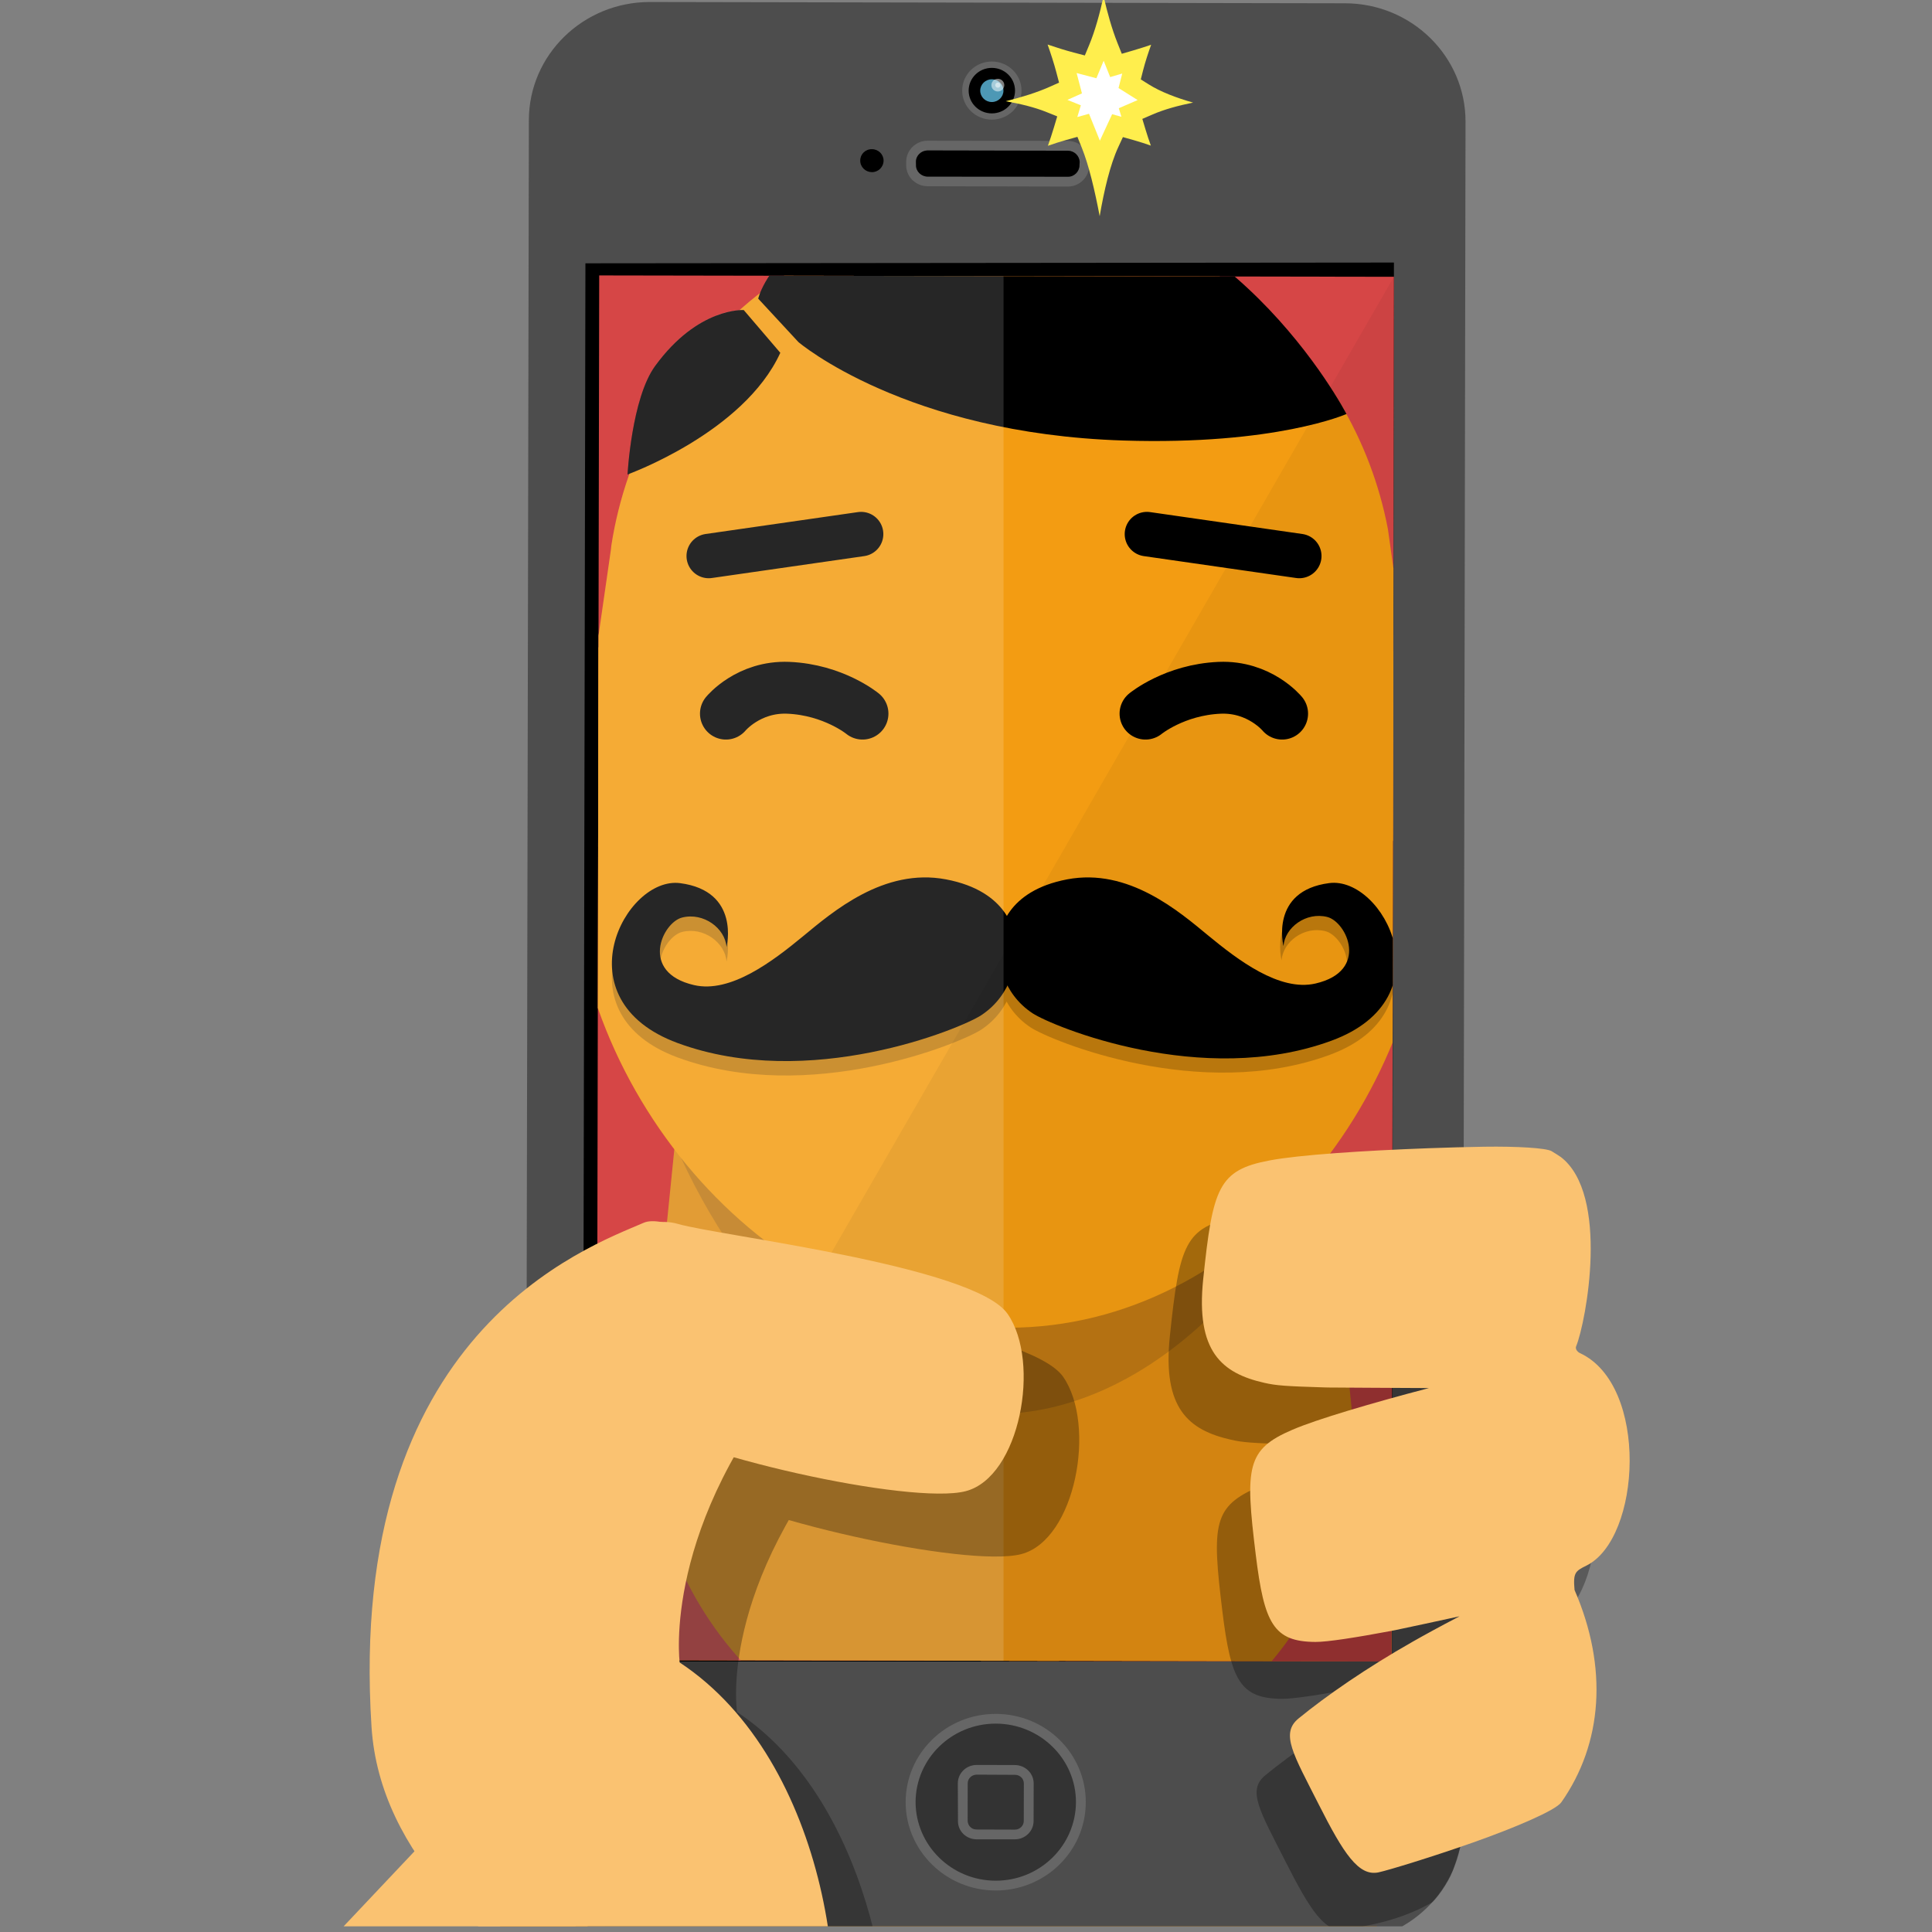 <?xml version="1.0" encoding="utf-8"?>
<!-- Generator: Adobe Illustrator 16.0.4, SVG Export Plug-In . SVG Version: 6.00 Build 0)  -->
<!DOCTYPE svg PUBLIC "-//W3C//DTD SVG 1.1//EN" "http://www.w3.org/Graphics/SVG/1.1/DTD/svg11.dtd">
<svg version="1.1" id="Layer_1" xmlns="http://www.w3.org/2000/svg" xmlns:xlink="http://www.w3.org/1999/xlink" x="0px" y="0px"
	 width="130.394px" height="130.394px" viewBox="0 0 130.394 130.394" enable-background="new 0 0 130.394 130.394"
	 xml:space="preserve">
<rect x="0" y="0" width="130.394" height="130.394" fill="#808080" stroke="none"/>
<g>
	<g>
		<defs>
			<rect id="SVGID_1_" x="0.579" y="-1.599" width="126.5" height="131.611"/>
		</defs>
		<clipPath id="SVGID_2_">
			<use xlink:href="#SVGID_1_"  overflow="visible"/>
		</clipPath>
		<g clip-path="url(#SVGID_2_)">
			<polygon fill="#FAC271" points="25.438,172.951 2.394,152.043 31.35,121.37 54.395,142.278 			"/>
			<g>
				<path fill="#DD8B12" d="M28.101,110.414c-0.722,20.47,14.94,32.862,35.832,32.862c20.893,0,37.828-16.602,37.828-37.084
					c0-20.481-16.936-37.084-37.828-37.084C63.621,69.108,29.235,78.212,28.101,110.414z"/>
				<g>
					<g>
						<g>
							<g>
								<g>
									<path fill="#4D4D4D" d="M98.71,123.121c-0.02,4.408-3.671,7.973-8.177,7.972l-46.915-0.085
										c-4.495-0.005-8.148-3.585-8.138-7.998L35.694,8.104c0.007-4.406,3.665-7.971,8.167-7.969l46.924,0.087
										c4.489,0.008,8.136,3.588,8.126,7.995L98.71,123.121z"/>
								</g>
								<g>
									<path fill="#333333" d="M61.54,121.617c0.007-3.062,2.544-5.542,5.668-5.534l0,0c3.137,0,5.666,2.495,5.656,5.558l0,0
										c-0.004,3.064-2.546,5.55-5.67,5.543l0,0C64.078,127.18,61.537,124.688,61.54,121.617L61.54,121.617z"/>
								</g>
								<g>
									<polygon points="93.94,112.139 39.334,112.139 39.511,17.771 94.079,17.72 									"/>
								</g>
								<g>
									<polygon fill="#D64646" points="93.917,112.139 40.264,112.041 40.441,18.589 94.079,18.681 									"/>
								</g>
								<g>
									<path fill="#666666" d="M65.911,124.139c-0.705-0.004-1.271-0.562-1.255-1.244l0,0l-0.011-2.527
										c-0.001-0.692,0.567-1.249,1.274-1.248l0,0l2.575,0.005c0.708,0.007,1.274,0.56,1.271,1.249l0,0l-0.006,2.529
										c0.001,0.691-0.579,1.241-1.271,1.236l0,0H65.911L65.911,124.139z M65.312,120.361l-0.004,2.531
										c0.014,0.328,0.264,0.585,0.601,0.584l0,0l2.582,0.008c0.341,0.002,0.603-0.26,0.605-0.584l0,0l0.006-2.529
										c-0.001-0.336-0.274-0.588-0.603-0.585l0,0l-2.581-0.013C65.585,119.78,65.312,120.032,65.312,120.361L65.312,120.361z"/>
								</g>
								<g>
									<path fill="#666666" d="M61.124,121.616c0.007-3.286,2.73-5.95,6.085-5.942l0,0c3.367,0.001,6.082,2.68,6.072,5.968l0,0
										c-0.005,3.29-2.733,5.958-6.088,5.951l0,0C63.849,127.588,61.12,124.914,61.124,121.616L61.124,121.616z M61.794,121.618
										c0.007,2.926,2.417,5.302,5.396,5.314l0,0c2.992,0.004,5.412-2.361,5.428-5.296l0,0c0.005-2.922-2.42-5.297-5.408-5.306
										l0,0C64.23,116.328,61.807,118.692,61.794,121.618L61.794,121.618z"/>
								</g>
								<g>
									<path fill="#666666" d="M62.6,12.569c-0.8-0.008-1.438-0.636-1.441-1.418l0,0v-0.229c0.006-0.79,0.654-1.427,1.454-1.425
										l0,0l9.467,0.014c0.79,0.007,1.44,0.637,1.427,1.421l0,0l0.007,0.236c-0.007,0.784-0.649,1.42-1.44,1.424l0,0L62.6,12.569
										L62.6,12.569z M61.818,10.915l0.006,0.24c-0.009,0.411,0.35,0.759,0.783,0.765l0,0l9.466,0.006
										c0.418,0.013,0.778-0.342,0.782-0.761l0,0l0.015-0.221c-0.014-0.434-0.371-0.768-0.793-0.772l0,0l-9.479-0.019
										C62.178,10.163,61.821,10.491,61.818,10.915L61.818,10.915z"/>
								</g>
								<g>
									<path d="M59.635,10.838c-0.004,0.439-0.361,0.786-0.794,0.781c-0.431-0.007-0.785-0.349-0.782-0.779
										c-0.007-0.425,0.344-0.779,0.786-0.771C59.277,10.065,59.632,10.412,59.635,10.838z"/>
								</g>
								<g>
									<path d="M68.696,6.054c-0.011,0.703-0.591,1.275-1.306,1.278c-0.731,0.001-1.318-0.578-1.322-1.286
										c0.002-0.715,0.599-1.29,1.325-1.286C68.109,4.759,68.699,5.336,68.696,6.054z"/>
								</g>
								<g>
									<path d="M61.818,10.915l0.006,0.24c-0.009,0.411,0.35,0.759,0.783,0.765l0,0l9.466,0.006
										c0.418,0.013,0.778-0.342,0.782-0.761l0,0l0.015-0.221c-0.014-0.434-0.371-0.768-0.793-0.772l0,0l-9.479-0.019
										C62.178,10.163,61.821,10.491,61.818,10.915L61.818,10.915z"/>
								</g>
							</g>
						</g>
					</g>
				</g>
				<g>
					<defs>
						<polygon id="SVGID_3_" points="93.917,112.139 40.264,112.041 40.441,18.589 94.079,18.681 						"/>
					</defs>
					<clipPath id="SVGID_4_">
						<use xlink:href="#SVGID_3_"  overflow="visible"/>
					</clipPath>
					<g clip-path="url(#SVGID_4_)">
						<g>
							<g>
								<g>
									<path fill="#F39C12" d="M47.831,121.079c0-11.023-9.115-19.961-20.36-19.961s-20.361,8.938-20.361,19.961H47.831z"/>
									<path fill="#F39C12" d="M126.348,121.079c0-11.023-9.116-19.961-20.361-19.961c-11.244,0-20.36,8.938-20.36,19.961H126.348
										z"/>
									<path fill="#DD8B12" d="M113.4,121.079v-6.937c-7.855-13.264-25.568-22.512-46.158-22.512
										c-20.565,0-38.258,9.226-43.916,22.461v6.987H113.4z"/>
									<g>
										<g>
											<polygon fill="#DD8B12" points="68.108,114.836 91.308,95.89 89.028,73.312 45.943,73.312 43.663,95.909 											"/>
										</g>
										<path fill="#F39C12" d="M98.103,50.446c0.124,3.884-1.076,7.075-2.681,7.125c-1.605,0.047-3.009-3.061-3.133-6.946
											c-0.123-3.883,1.074-7.075,2.681-7.126C96.575,43.452,97.98,46.561,98.103,50.446z"/>
										<path fill="#F39C12" d="M36.652,50.446c-0.126,3.884,1.077,7.075,2.683,7.125c1.604,0.047,3.007-3.061,3.132-6.946
											c0.124-3.883-1.077-7.075-2.682-7.126C38.18,43.452,36.775,46.561,36.652,50.446z"/>
										<path opacity="0.2" fill="#3D2A1D" d="M45.18,76.334c4.13,10.114,12.119,19.102,21.989,19.102
											c9.869,0,18.835-8.991,22.717-19.108L45.18,76.334z"/>
										<g>
											<g>
												<path fill="#F39C12" d="M96.359,54.861l-2.685-19.146l0,0C91.328,23.398,80.5,14.231,67.555,14.218
													c-13.299-0.013-24.317,9.796-26.295,22.61c-0.014,0.093-0.021,0.188-0.03,0.285l-2.338,16.213
													c-0.226,1.434-0.338,2.934-0.338,4.438c0,16.085,13.475,31.847,29.483,31.847c16.005,0,28.486-15.762,28.486-31.847
													C96.523,56.779,96.359,54.861,96.359,54.861z"/>
											</g>
										</g>
										<g>
											<path d="M51.174,20.157l2.715,2.932c0,0,7.23,6.173,21.92,6.642c10.312,0.328,15.067-1.79,15.067-1.79
												s-8.139-15.7-23.149-15.276C52.718,13.089,51.174,20.157,51.174,20.157z"/>
											<path d="M42.353,32.022c0,0,7.844-2.815,10.311-8.211l-2.467-2.885c0,0-3.086-0.209-5.984,3.776
												C42.627,26.879,42.353,32.022,42.353,32.022z"/>
										</g>
										<path fill="#D64646" d="M32.165,121.097l-0.77-19.562c5.508-2.97,12.268-5.705,12.268-5.705
											c0,3.623,1.399,21.389,24.503,25.234L32.165,121.097z"/>
										<path fill="#D64646" d="M102.774,121.097l0.769-19.562c-5.508-2.97-12.269-5.705-12.269-5.705
											c0,3.623-0.006,21.389-23.11,25.234L102.774,121.097z"/>
										<g>
											<g opacity="0.2">
												<path d="M86.495,64.812c0.094-1.257,1.528-2.325,2.953-1.966c1.322,0.332,2.855,3.65-0.792,4.492
													c-2.434,0.565-5.253-1.603-7.233-3.236c-1.983-1.632-5.39-4.579-9.522-3.794c-4.127,0.781-4.613,3.495-4.681,4.383
													c-0.062,0.888,0.236,3.276,2.352,4.661c1.34,0.876,11.431,5.062,20.17,1.843c7.811-2.874,3.503-11.112-0.159-10.636
													C85.552,61.081,86.495,64.812,86.495,64.812z"/>
												<path d="M45.899,60.578c-3.715-0.484-8.089,7.876-0.16,10.793c8.869,3.267,19.111-0.98,20.473-1.87
													c2.147-1.404,2.449-3.829,2.385-4.73c-0.067-0.9-0.561-3.656-4.75-4.447c-4.195-0.798-7.651,2.193-9.662,3.849
													c-2.013,1.657-4.873,3.859-7.346,3.284c-3.701-0.854-2.145-4.221-0.801-4.559c1.445-0.363,2.902,0.72,2.997,1.997
													C49.035,64.896,49.994,61.108,45.899,60.578z"/>
											</g>
											<g>
												<path d="M86.623,63.853c0.096-1.259,1.53-2.323,2.953-1.966c1.324,0.332,2.858,3.648-0.789,4.492
													c-2.436,0.564-5.255-1.604-7.237-3.235c-1.98-1.633-5.386-4.58-9.521-3.795c-4.127,0.782-4.612,3.496-4.679,4.384
													c-0.064,0.886,0.233,3.276,2.349,4.66c1.34,0.876,11.434,5.062,20.172,1.842c7.811-2.873,3.501-11.11-0.159-10.633
													C85.681,60.121,86.623,63.853,86.623,63.853z"/>
												<path d="M45.899,59.605c-3.715-0.482-8.089,7.877-0.16,10.793c8.869,3.267,19.111-0.979,20.473-1.87
													c2.147-1.402,2.449-3.829,2.385-4.73c-0.067-0.9-0.561-3.655-4.75-4.447c-4.195-0.798-7.651,2.193-9.662,3.85
													c-2.013,1.657-4.873,3.858-7.346,3.284c-3.701-0.855-2.145-4.222-0.801-4.559c1.445-0.363,2.902,0.718,2.997,1.996
													C49.035,63.923,49.994,60.135,45.899,59.605z"/>
											</g>
										</g>
										<g>
											
												<line fill="none" stroke="#000000" stroke-width="3" stroke-linecap="round" x1="77.408" y1="36.047" x2="87.691" y2="37.526"/>
											<path fill="none" stroke="#000000" stroke-width="3.5" stroke-linecap="round" d="M77.312,48.164
												c0,0,1.961-1.613,5.003-1.744c2.694-0.114,4.218,1.744,4.218,1.744"/>
										</g>
										<g>
											
												<line fill="none" stroke="#000000" stroke-width="3" stroke-linecap="round" x1="58.118" y1="36.047" x2="47.833" y2="37.526"/>
											<path fill="none" stroke="#000000" stroke-width="3.5" stroke-linecap="round" d="M58.212,48.164
												c0,0-1.96-1.613-5.002-1.744c-2.694-0.114-4.217,1.744-4.217,1.744"/>
										</g>
									</g>
								</g>
							</g>
						</g>
						<path opacity="0.15" fill="#FFFFFF" d="M51.296,19.771c-0.471,0.366-0.93,0.748-1.376,1.145
							c-0.813,0.051-3.322,0.49-5.708,3.769c-1.585,2.177-1.859,7.322-1.859,7.322s0.055-0.021,0.135-0.051
							c-0.552,1.558-0.97,3.18-1.228,4.856c-0.014,0.093-0.021,0.188-0.03,0.286l-0.94,6.516c-0.163-0.076-0.33-0.124-0.504-0.131
							c-1.605-0.048-3.01,3.062-3.133,6.947c-0.104,3.236,0.715,5.985,1.919,6.841c-0.003,0.16-0.018,0.317-0.018,0.477
							c0,7.112,2.637,14.158,6.959,19.808l-1.848,18.313c0-0.019-0.002-0.04-0.002-0.057c0,0-6.713,2.718-12.21,5.673
							c-1.288-0.249-2.619-0.383-3.982-0.383c-11.245,0-20.361,8.937-20.361,19.96h25.054l0.002,0.017l18.461-0.017h17.104V12.647
							c0,0-0.002,0-0.003,0C54.784,13.013,51.856,18.317,51.296,19.771z M43.668,96.059c-0.003-0.056-0.003-0.111-0.003-0.163
							l0.139,0.107C43.758,96.021,43.713,96.041,43.668,96.059z"/>
					</g>
				</g>
				<polygon opacity="0.05" points="93.917,112.139 40.264,112.041 94.079,18.681 				"/>
				<g opacity="0.3">
					<path d="M104.382,95.163c-0.002-0.008-0.002-0.008-0.009-0.003c-0.095-0.042-0.333-0.243-0.248-0.45
						c0.677-1.654,2.277-10.244-1.038-12.785c-0.001-0.007-0.001-0.007-0.008-0.004c-0.09-0.062-0.186-0.124-0.279-0.183
						c-0.116-0.074-0.227-0.145-0.345-0.212c-0.385-0.204-2.272-0.325-4.544-0.291c-1.222,0.018-2.485,0.057-3.741,0.1
						c-4.428,0.164-8.75,0.449-10.723,0.823c-3.467,0.651-3.846,1.836-4.492,8.028c-0.505,4.861,1.252,6.333,4.124,6.983
						c0.807,0.186,1.437,0.228,4.002,0.308c0.104,0.002,0.214,0.005,0.329,0.008c1.7,0.021,4.158,0.018,6.777,0.038
						c-3.872,1.018-7.538,2.096-9.207,2.812c-3.102,1.328-3.205,2.513-2.477,8.435c0.571,4.648,1.199,5.869,4.026,5.887
						c0.794,0.006,2.717-0.294,5.134-0.747c0.099-0.022,0.201-0.043,0.31-0.062c1.137-0.237,2.633-0.564,4.283-0.92
						c-1.318,0.682-2.481,1.325-3.158,1.709c-3.119,1.771-5.828,3.646-7.708,5.185c-1.24,1.017-0.348,2.42,1.351,5.778
						c1.699,3.359,2.705,4.891,4.049,4.608c0.669-0.144,3.248-0.334,5.838-1.797c0.214-0.121,1.122-1.27,1.464-2.263
						c0.62-1.8,1.538-5.456,1.82-5.858c2.792-3.98,6.378-3.902,4.106-9.141c-0.105-1.164,0.048-1.273,0.798-1.643
						C108.52,107.678,109.051,97.329,104.382,95.163z"/>
					<g>
						<path d="M28.824,120.794c-1.711-26.638,14.528-32.35,18.374-34.021c2.41-1.047,13.543,6.069,10.532,9.546
							c-9.346,10.786-7.984,19.232-7.984,19.232c8.615,5.683,11.229,19.402,10.031,27.54c0,0-4.993-0.549-5.954-1.145
							c-1.367-0.847-13.555-10.66-13.555-10.66L28.824,120.794z"/>
						<g>
							<path d="M46.166,99.772c3.791,2.683,19.088,6.068,22.757,5.119c3.669-0.951,5.091-8.719,2.832-11.967
								c-2.257-3.251-19.488-5.266-22.235-6.068C44.745,85.462,39.623,95.141,46.166,99.772z"/>
						</g>
					</g>
				</g>
				<g>
					<path fill="#FAC271" d="M55.094,142.452c2.848-6.834,0.862-23.598-9.222-30.249c0,0-1.237-9.345,8.108-20.132
						c3.011-3.477-8.122-10.593-10.532-9.546c-3.846,1.671-20.085,7.384-18.374,34.021
						C26.188,133.892,55.094,142.452,55.094,142.452z"/>
					<g>
						<path fill="#FAC271" d="M42.416,95.524c3.791,2.683,19.088,6.068,22.757,5.119c3.669-0.95,5.091-8.719,2.832-11.967
							c-2.257-3.251-19.488-5.266-22.235-6.068C40.995,81.214,35.873,90.893,42.416,95.524z"/>
					</g>
				</g>
				<path fill="#FAC271" d="M106.632,91.322c-0.002-0.007-0.002-0.007-0.009-0.003c-0.095-0.041-0.333-0.242-0.248-0.449
					c0.677-1.655,2.277-10.244-1.038-12.785c-0.001-0.006-0.001-0.006-0.008-0.004c-0.09-0.062-0.186-0.125-0.279-0.183
					c-0.116-0.075-0.227-0.145-0.345-0.213c-0.385-0.202-2.272-0.324-4.544-0.291c-1.222,0.019-2.485,0.057-3.741,0.101
					c-4.428,0.163-8.75,0.449-10.723,0.823c-3.467,0.651-3.846,1.835-4.492,8.028c-0.505,4.862,1.252,6.334,4.124,6.983
					c0.807,0.185,1.437,0.229,4.002,0.308c0.104,0.002,0.214,0.005,0.329,0.008c1.7,0.021,4.158,0.017,6.777,0.038
					c-3.872,1.018-7.538,2.095-9.207,2.812c-3.102,1.327-3.205,2.512-2.477,8.435c0.571,4.648,1.199,5.87,4.026,5.887
					c0.794,0.006,2.717-0.294,5.134-0.747c0.099-0.022,0.201-0.043,0.31-0.062c1.137-0.236,2.633-0.564,4.283-0.921
					c-1.318,0.684-2.481,1.325-3.158,1.711c-3.119,1.77-5.828,3.646-7.708,5.184c-1.24,1.017-0.348,2.42,1.351,5.778
					c1.699,3.359,2.705,4.891,4.049,4.608c0.669-0.144,3.556-1.024,6.37-2.012c2.859-1.011,5.584-2.171,5.967-2.718
					c2.792-3.979,3.163-9.091,0.892-14.329c-0.105-1.164,0.048-1.273,0.798-1.643C110.77,103.837,111.301,93.489,106.632,91.322z"/>
				<g>
					<g>
						<g>
							
								<ellipse transform="matrix(1 -0.003 0.003 1 -0.018 0.196)" fill="#666666" cx="66.941" cy="6.118" rx="2.002" ry="1.961"/>
							<ellipse cx="66.941" cy="6.117" rx="1.565" ry="1.536"/>
							<ellipse fill="#4D98B5" cx="66.941" cy="6.118" rx="0.784" ry="0.768"/>
							<ellipse opacity="0.5" fill="#FFFFFF" cx="67.346" cy="5.747" rx="0.435" ry="0.427"/>
							<circle opacity="0.5" fill="#FFFFFF" cx="67.346" cy="5.746" r="0.173"/>
						</g>
						<ellipse fill="#333333" cx="72.746" cy="6.159" rx="1.218" ry="1.193"/>
						<ellipse fill="#787878" cx="72.746" cy="6.159" rx="0.87" ry="0.852"/>
						<ellipse opacity="0.5" fill="#FFFFFF" cx="72.745" cy="6.16" rx="0.55" ry="0.54"/>
					</g>
					<g>
						<path fill="#FFEE4D" d="M74.219,14.592c-0.329-1.743-0.735-3.454-1.211-4.632l-0.292-0.723l-0.763,0.213
							c-0.425,0.118-0.843,0.254-1.229,0.39c0.141-0.396,0.282-0.822,0.408-1.243l0.222-0.741l-0.728-0.294
							c-0.778-0.315-1.74-0.552-2.752-0.729c1.077-0.27,2.106-0.589,2.935-0.958l0.668-0.297l-0.183-0.697
							c-0.161-0.615-0.38-1.281-0.59-1.875c0.559,0.191,1.181,0.388,1.768,0.542l0.745,0.195l0.291-0.701
							c0.397-0.955,0.719-2.124,0.973-3.297c0.252,1.104,0.562,2.211,0.936,3.15l0.294,0.735l0.771-0.225
							c0.411-0.12,0.825-0.253,1.21-0.384c-0.197,0.543-0.396,1.151-0.547,1.74l-0.152,0.598l0.528,0.332
							c0.806,0.508,1.877,0.914,3.001,1.234c-0.985,0.197-1.938,0.457-2.721,0.795l-0.704,0.305l0.218,0.724
							c0.111,0.37,0.234,0.735,0.357,1.078c-0.365-0.128-0.759-0.256-1.158-0.369l-0.728-0.205l-0.312,0.675
							C74.93,11.102,74.521,12.83,74.219,14.592L74.219,14.592z"/>
						<path fill="#FFFFFF" d="M74.233,9.495c-0.002-0.004-0.002-0.007-0.003-0.008l-0.293-0.725l-0.438-1.083l-0.789,0.22
							l0.237-0.792L72.04,6.741l0.982-0.438l-0.273-1.046l-0.086-0.328l0.215,0.057l1.12,0.294l0.437-1.053l0.053-0.127l0.44,1.102
							l0.812-0.238L75.72,5.046l-0.228,0.896l0.792,0.499l0.498,0.313l-0.216,0.093l-1.055,0.457l0.175,0.579l-0.625-0.176
							l-0.47,1.012l-0.312,0.674C74.264,9.427,74.249,9.46,74.233,9.495L74.233,9.495z"/>
					</g>
				</g>
			</g>
		</g>
	</g>
</g>
</svg>
